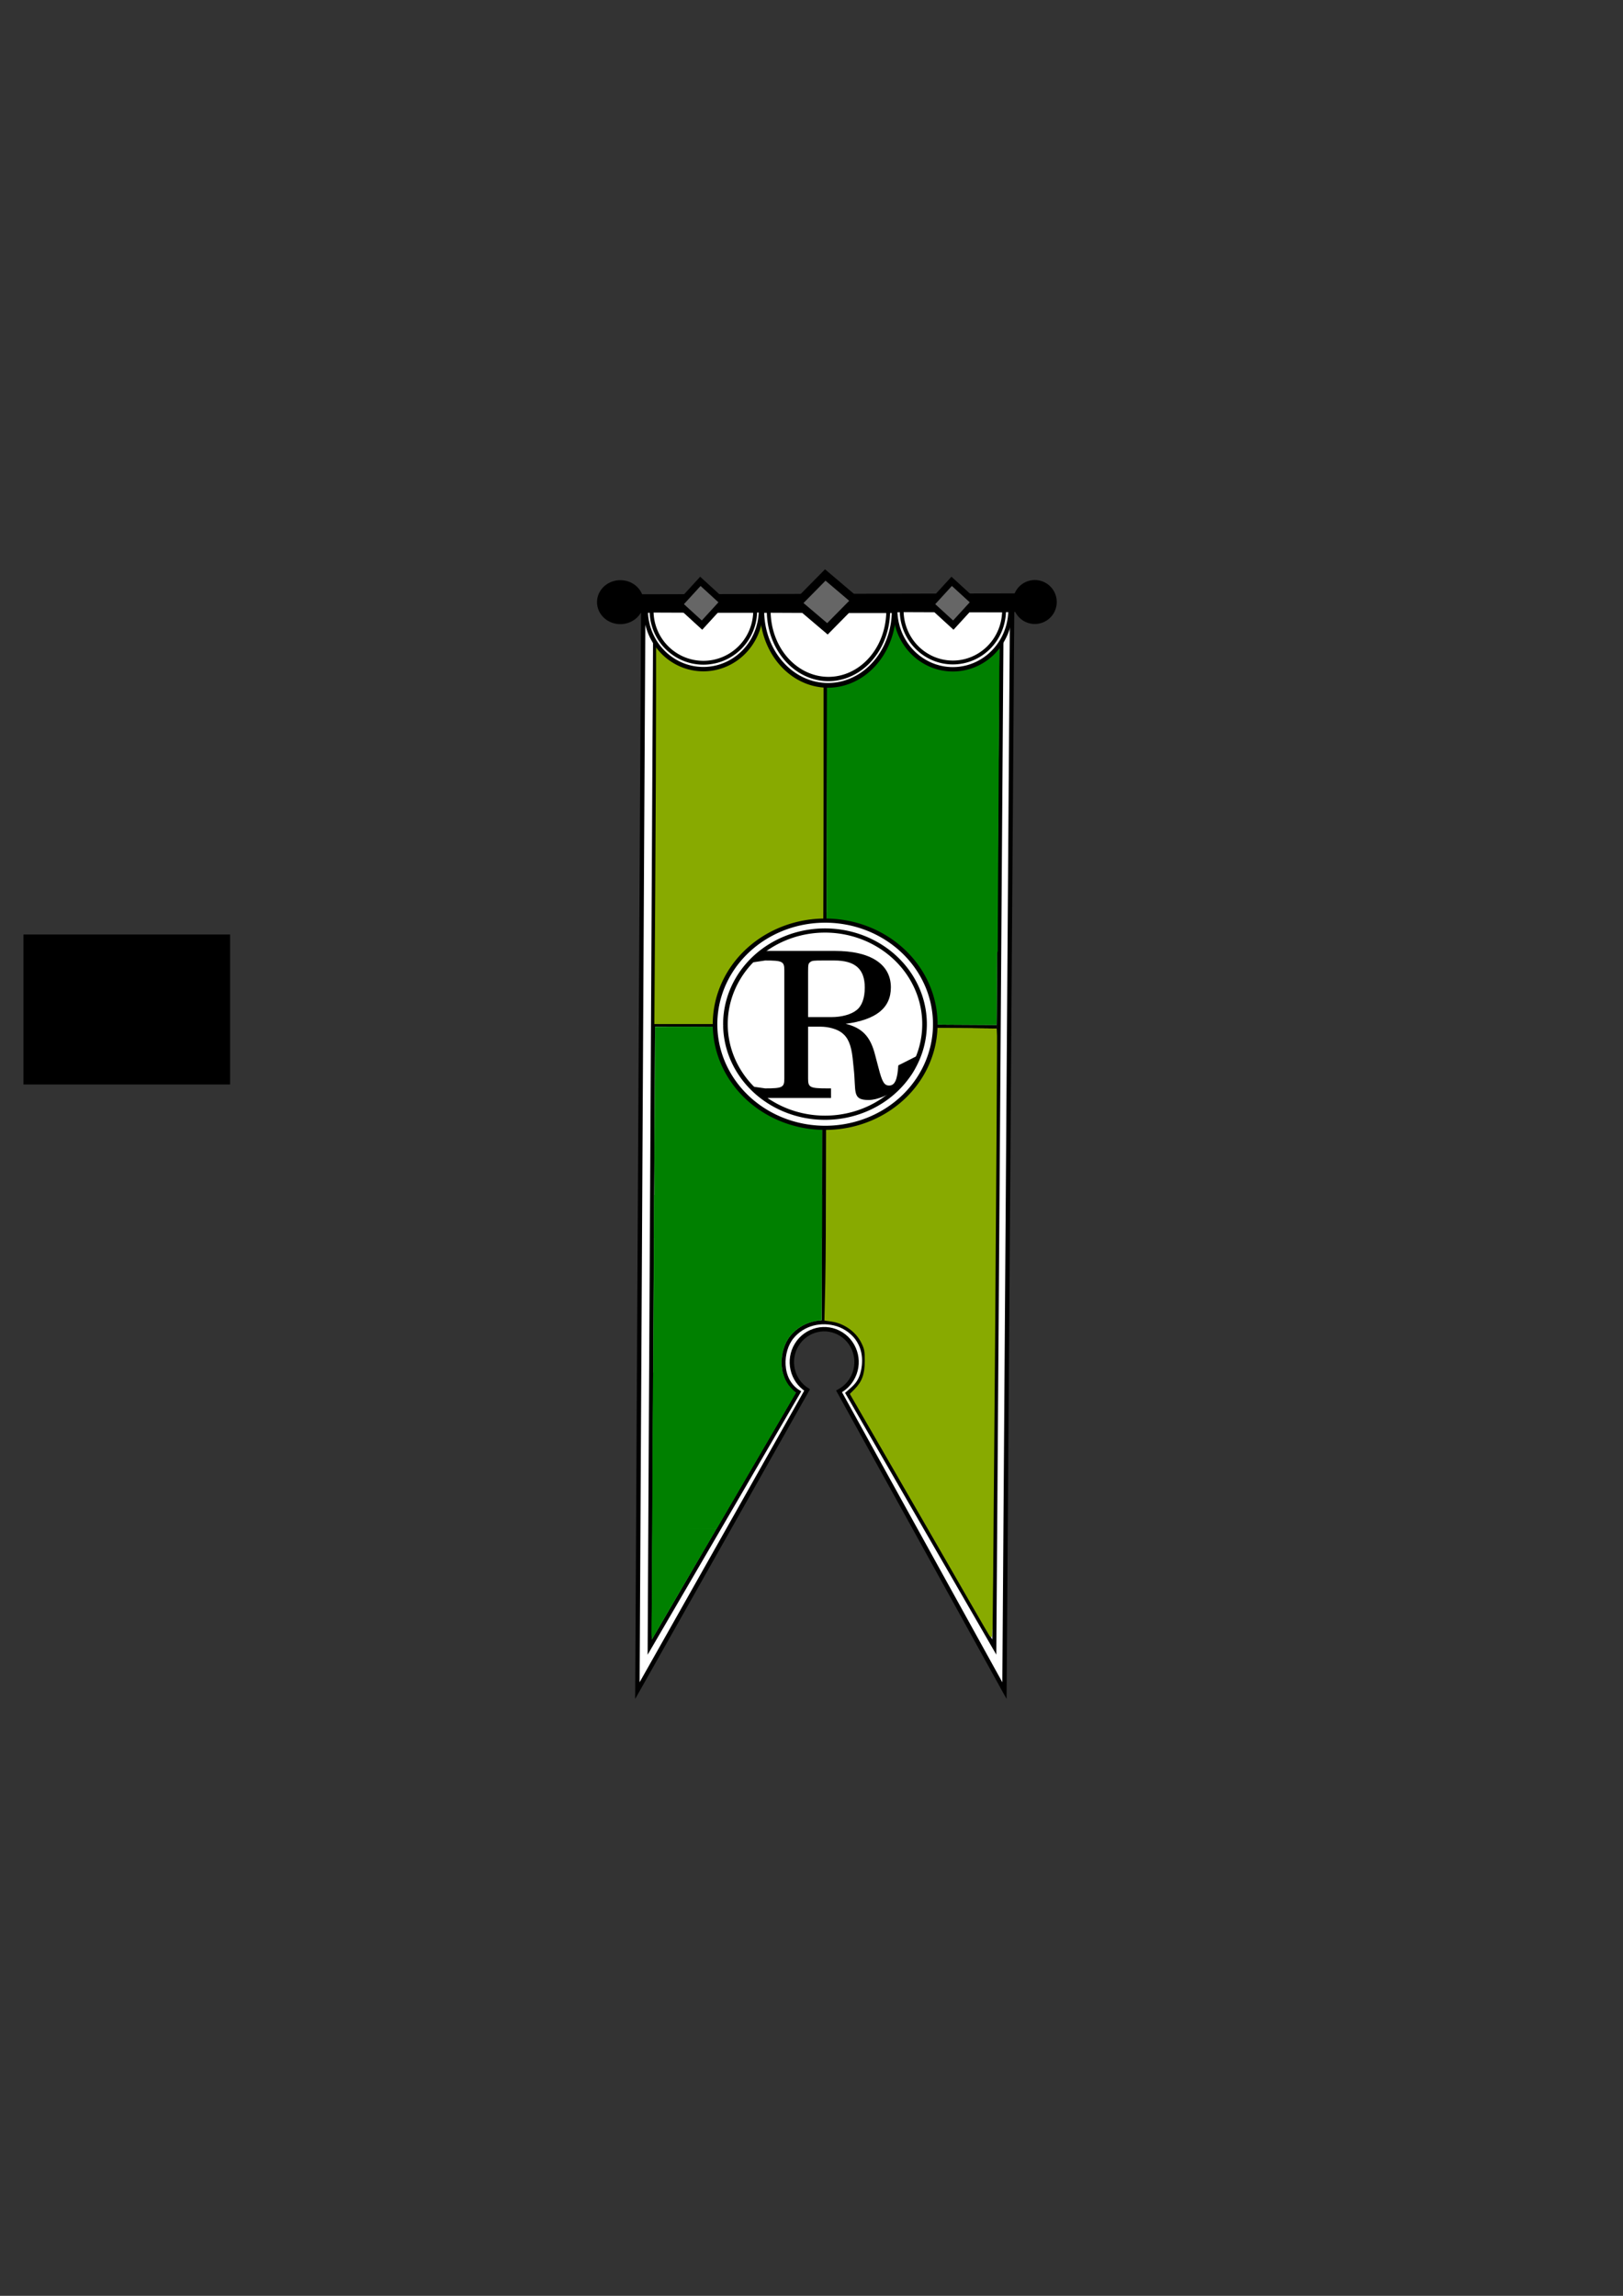 <?xml version="1.0" encoding="UTF-8" standalone="no"?>
<!-- Created with Inkscape (http://www.inkscape.org/) -->

<svg
   xmlns:dc="http://purl.org/dc/elements/1.1/"
   xmlns:cc="http://creativecommons.org/ns#"
   xmlns:rdf="http://www.w3.org/1999/02/22-rdf-syntax-ns#"
   xmlns:svg="http://www.w3.org/2000/svg"
   xmlns="http://www.w3.org/2000/svg"
   xmlns:sodipodi="http://sodipodi.sourceforge.net/DTD/sodipodi-0.dtd"
   xmlns:inkscape="http://www.inkscape.org/namespaces/inkscape"
   width="744.094"
   height="1052.362"
   id="svg2"
   version="1.1"
   inkscape:version="0.47 r22583"
   sodipodi:docname="RootsLogo.svg">
  <rect width="100%" height="100%" fill="#333333" stroke="none"/>
  <defs
     id="defs4">
    <inkscape:perspective
       sodipodi:type="inkscape:persp3d"
       inkscape:vp_x="0 : 526.18109 : 1"
       inkscape:vp_y="0 : 1000 : 0"
       inkscape:vp_z="744.09448 : 526.18109 : 1"
       inkscape:persp3d-origin="372.04724 : 350.78739 : 1"
       id="perspective10" />
    <inkscape:perspective
       id="perspective4292"
       inkscape:persp3d-origin="0.5 : 0.33333333 : 1"
       inkscape:vp_z="1 : 0.5 : 1"
       inkscape:vp_y="0 : 1000 : 0"
       inkscape:vp_x="0 : 0.5 : 1"
       sodipodi:type="inkscape:persp3d" />
    <inkscape:perspective
       id="perspective4317"
       inkscape:persp3d-origin="0.5 : 0.33333333 : 1"
       inkscape:vp_z="1 : 0.5 : 1"
       inkscape:vp_y="0 : 1000 : 0"
       inkscape:vp_x="0 : 0.5 : 1"
       sodipodi:type="inkscape:persp3d" />
    <inkscape:perspective
       id="perspective6036"
       inkscape:persp3d-origin="0.5 : 0.33333333 : 1"
       inkscape:vp_z="1 : 0.5 : 1"
       inkscape:vp_y="0 : 1000 : 0"
       inkscape:vp_x="0 : 0.5 : 1"
       sodipodi:type="inkscape:persp3d" />
    <inkscape:perspective
       id="perspective6036-9"
       inkscape:persp3d-origin="0.5 : 0.33333333 : 1"
       inkscape:vp_z="1 : 0.5 : 1"
       inkscape:vp_y="0 : 1000 : 0"
       inkscape:vp_x="0 : 0.5 : 1"
       sodipodi:type="inkscape:persp3d" />
    <inkscape:perspective
       id="perspective6067"
       inkscape:persp3d-origin="0.5 : 0.33333333 : 1"
       inkscape:vp_z="1 : 0.5 : 1"
       inkscape:vp_y="0 : 1000 : 0"
       inkscape:vp_x="0 : 0.5 : 1"
       sodipodi:type="inkscape:persp3d" />
    <inkscape:perspective
       id="perspective6067-1"
       inkscape:persp3d-origin="0.5 : 0.33333333 : 1"
       inkscape:vp_z="1 : 0.5 : 1"
       inkscape:vp_y="0 : 1000 : 0"
       inkscape:vp_x="0 : 0.5 : 1"
       sodipodi:type="inkscape:persp3d" />
    <inkscape:perspective
       id="perspective6098"
       inkscape:persp3d-origin="0.5 : 0.33333333 : 1"
       inkscape:vp_z="1 : 0.5 : 1"
       inkscape:vp_y="0 : 1000 : 0"
       inkscape:vp_x="0 : 0.5 : 1"
       sodipodi:type="inkscape:persp3d" />
    <inkscape:perspective
       id="perspective6120"
       inkscape:persp3d-origin="0.5 : 0.33333333 : 1"
       inkscape:vp_z="1 : 0.5 : 1"
       inkscape:vp_y="0 : 1000 : 0"
       inkscape:vp_x="0 : 0.5 : 1"
       sodipodi:type="inkscape:persp3d" />
    <inkscape:perspective
       id="perspective6120-7"
       inkscape:persp3d-origin="0.5 : 0.33333333 : 1"
       inkscape:vp_z="1 : 0.5 : 1"
       inkscape:vp_y="0 : 1000 : 0"
       inkscape:vp_x="0 : 0.5 : 1"
       sodipodi:type="inkscape:persp3d" />
    <inkscape:perspective
       id="perspective6163"
       inkscape:persp3d-origin="0.5 : 0.33333333 : 1"
       inkscape:vp_z="1 : 0.5 : 1"
       inkscape:vp_y="0 : 1000 : 0"
       inkscape:vp_x="0 : 0.5 : 1"
       sodipodi:type="inkscape:persp3d" />
    <inkscape:perspective
       id="perspective6211"
       inkscape:persp3d-origin="0.5 : 0.33333333 : 1"
       inkscape:vp_z="1 : 0.5 : 1"
       inkscape:vp_y="0 : 1000 : 0"
       inkscape:vp_x="0 : 0.5 : 1"
       sodipodi:type="inkscape:persp3d" />
    <inkscape:perspective
       id="perspective6233"
       inkscape:persp3d-origin="0.5 : 0.33333333 : 1"
       inkscape:vp_z="1 : 0.5 : 1"
       inkscape:vp_y="0 : 1000 : 0"
       inkscape:vp_x="0 : 0.5 : 1"
       sodipodi:type="inkscape:persp3d" />
    <inkscape:perspective
       id="perspective6255"
       inkscape:persp3d-origin="0.5 : 0.33333333 : 1"
       inkscape:vp_z="1 : 0.5 : 1"
       inkscape:vp_y="0 : 1000 : 0"
       inkscape:vp_x="0 : 0.5 : 1"
       sodipodi:type="inkscape:persp3d" />
    <inkscape:perspective
       id="perspective3745"
       inkscape:persp3d-origin="0.5 : 0.33333333 : 1"
       inkscape:vp_z="1 : 0.5 : 1"
       inkscape:vp_y="0 : 1000 : 0"
       inkscape:vp_x="0 : 0.5 : 1"
       sodipodi:type="inkscape:persp3d" />
    <inkscape:perspective
       id="perspective3745-2"
       inkscape:persp3d-origin="0.5 : 0.33333333 : 1"
       inkscape:vp_z="1 : 0.5 : 1"
       inkscape:vp_y="0 : 1000 : 0"
       inkscape:vp_x="0 : 0.5 : 1"
       sodipodi:type="inkscape:persp3d" />
    <inkscape:perspective
       id="perspective3776"
       inkscape:persp3d-origin="0.5 : 0.33333333 : 1"
       inkscape:vp_z="1 : 0.5 : 1"
       inkscape:vp_y="0 : 1000 : 0"
       inkscape:vp_x="0 : 0.5 : 1"
       sodipodi:type="inkscape:persp3d" />
    <inkscape:perspective
       id="perspective3830"
       inkscape:persp3d-origin="0.5 : 0.33333333 : 1"
       inkscape:vp_z="1 : 0.5 : 1"
       inkscape:vp_y="0 : 1000 : 0"
       inkscape:vp_x="0 : 0.5 : 1"
       sodipodi:type="inkscape:persp3d" />
    <inkscape:perspective
       id="perspective3830-9"
       inkscape:persp3d-origin="0.5 : 0.33333333 : 1"
       inkscape:vp_z="1 : 0.5 : 1"
       inkscape:vp_y="0 : 1000 : 0"
       inkscape:vp_x="0 : 0.5 : 1"
       sodipodi:type="inkscape:persp3d" />
    <inkscape:perspective
       id="perspective3861"
       inkscape:persp3d-origin="0.5 : 0.33333333 : 1"
       inkscape:vp_z="1 : 0.5 : 1"
       inkscape:vp_y="0 : 1000 : 0"
       inkscape:vp_x="0 : 0.5 : 1"
       sodipodi:type="inkscape:persp3d" />
    <inkscape:perspective
       id="perspective3883"
       inkscape:persp3d-origin="0.5 : 0.33333333 : 1"
       inkscape:vp_z="1 : 0.5 : 1"
       inkscape:vp_y="0 : 1000 : 0"
       inkscape:vp_x="0 : 0.5 : 1"
       sodipodi:type="inkscape:persp3d" />
    <inkscape:perspective
       id="perspective3883-5"
       inkscape:persp3d-origin="0.5 : 0.33333333 : 1"
       inkscape:vp_z="1 : 0.5 : 1"
       inkscape:vp_y="0 : 1000 : 0"
       inkscape:vp_x="0 : 0.5 : 1"
       sodipodi:type="inkscape:persp3d" />
    <inkscape:perspective
       id="perspective3914"
       inkscape:persp3d-origin="0.5 : 0.33333333 : 1"
       inkscape:vp_z="1 : 0.5 : 1"
       inkscape:vp_y="0 : 1000 : 0"
       inkscape:vp_x="0 : 0.5 : 1"
       sodipodi:type="inkscape:persp3d" />
    <inkscape:perspective
       id="perspective3964"
       inkscape:persp3d-origin="0.5 : 0.33333333 : 1"
       inkscape:vp_z="1 : 0.5 : 1"
       inkscape:vp_y="0 : 1000 : 0"
       inkscape:vp_x="0 : 0.5 : 1"
       sodipodi:type="inkscape:persp3d" />
    <inkscape:perspective
       id="perspective3986"
       inkscape:persp3d-origin="0.5 : 0.33333333 : 1"
       inkscape:vp_z="1 : 0.5 : 1"
       inkscape:vp_y="0 : 1000 : 0"
       inkscape:vp_x="0 : 0.5 : 1"
       sodipodi:type="inkscape:persp3d" />
    <inkscape:perspective
       id="perspective4010"
       inkscape:persp3d-origin="0.5 : 0.33333333 : 1"
       inkscape:vp_z="1 : 0.5 : 1"
       inkscape:vp_y="0 : 1000 : 0"
       inkscape:vp_x="0 : 0.5 : 1"
       sodipodi:type="inkscape:persp3d" />
    <inkscape:perspective
       id="perspective4033"
       inkscape:persp3d-origin="0.5 : 0.33333333 : 1"
       inkscape:vp_z="1 : 0.5 : 1"
       inkscape:vp_y="0 : 1000 : 0"
       inkscape:vp_x="0 : 0.5 : 1"
       sodipodi:type="inkscape:persp3d" />
    <inkscape:perspective
       id="perspective4117"
       inkscape:persp3d-origin="0.5 : 0.33333333 : 1"
       inkscape:vp_z="1 : 0.5 : 1"
       inkscape:vp_y="0 : 1000 : 0"
       inkscape:vp_x="0 : 0.5 : 1"
       sodipodi:type="inkscape:persp3d" />
  </defs>
  <sodipodi:namedview
     id="base"
     pagecolor="#ffffff"
     bordercolor="#666666"
     borderopacity="1.0"
     inkscape:pageopacity="0.0"
     inkscape:pageshadow="2"
     inkscape:zoom="0.48638596"
     inkscape:cx="60.378091"
     inkscape:cy="600.03306"
     inkscape:document-units="px"
     inkscape:current-layer="layer1"
     showgrid="false"
     inkscape:window-width="1920"
     inkscape:window-height="1031"
     inkscape:window-x="0"
     inkscape:window-y="0"
     inkscape:window-maximized="1"
     showguides="true"
     inkscape:guide-bbox="true"
     inkscape:snap-bbox="false"
     inkscape:bbox-nodes="true" />
  <g
     inkscape:label="Layer 1"
     inkscape:groupmode="layer"
     id="layer1">
    <path
       style="fill:#ffffff;stroke:#000000;stroke-width:2;stroke-linecap:butt;stroke-miterlimit:4;stroke-dasharray:none;stroke-dashoffset:0;marker-start:none;marker-mid:none"
       d="m 294.907,278.504 -2.685,496.446 77.806,-137.806 c -6.955,-4.398 -9.077,-13.681 -4.75,-20.75 4.327,-7.069 13.482,-9.242 20.438,-4.844 6.955,4.398 9.077,13.681 4.75,20.75 -1.22,1.993 -2.873,3.681 -4.844,4.906 l -0.951,0.551 75.838,137.192 3.524,-496.446 -169.125,0 z"
       id="path2867"
       sodipodi:nodetypes="cccsssccccc"
       inkscape:export-filename="/home/frachris/Desktop/bbb/Docu/flowRoot4077.png"
       inkscape:export-xdpi="1200"
       inkscape:export-ydpi="1200" />
    <path
       style="fill:#ffffff;stroke:#000000;stroke-width:1.887;stroke-linecap:butt;stroke-miterlimit:4;stroke-dasharray:none;stroke-dashoffset:0;marker-start:none;marker-mid:none"
       d="m 300.397,284.178 -2.521,470.806 68.202,-116.894 c -9,-5.612 -8.235,-18.916 -3.018,-25.237 5.152,-6.242 13.432,-8.123 20.833,-5.829 4.309,1.336 7.508,4.294 9.048,6.4 2.311,3.16 4.192,8.139 2.72,15.029 -1.24,5.804 -4.242,7.711 -7.018,10.212 l 67.211,116.32 3.308,-470.806 -158.765,0 z"
       id="path2867-8"
       sodipodi:nodetypes="cccsssscccc"
       inkscape:export-filename="/home/frachris/Desktop/bbb/Docu/flowRoot4077.png"
       inkscape:export-xdpi="1200"
       inkscape:export-ydpi="1200" />
  </g>
  <g
     inkscape:groupmode="layer"
     id="layer2"
     inkscape:label="H1">
    <path
       style="fill:none;stroke:#000000;stroke-width:2;stroke-linecap:butt;stroke-linejoin:miter;stroke-miterlimit:4;stroke-opacity:1;stroke-dasharray:none"
       d="m 377.708,605.383 0.586,-320.92"
       id="path4307"
       sodipodi:nodetypes="cc"
       inkscape:export-filename="/home/frachris/Desktop/bbb/Docu/flowRoot4077.png"
       inkscape:export-xdpi="1200"
       inkscape:export-ydpi="1200" />
    <path
       style="fill:none;stroke:#000000;stroke-width:1.71;stroke-linecap:butt;stroke-linejoin:miter;stroke-miterlimit:4;stroke-opacity:1;stroke-dasharray:none"
       d="M 300.117,469.79 456.982,470.666"
       id="path4307-8"
       sodipodi:nodetypes="cc"
       inkscape:export-filename="/home/frachris/Desktop/bbb/Docu/flowRoot4077.png"
       inkscape:export-xdpi="1200"
       inkscape:export-ydpi="1200" />
    <path
       style="fill:#008000;stroke:#008000;stroke-width:0.235;stroke-linecap:butt;stroke-linejoin:miter;stroke-miterlimit:4;stroke-dasharray:none;stroke-dashoffset:0;marker-start:none"
       d="m 299.194,696.969 c 0.003,-3.335 0.798,-149.15 0.813,-149.225 0.003,-0.016 17.28,-0.029 38.393,-0.029 l 38.387,0 -0.083,28.652 c -0.045,15.759 -0.1,28.671 -0.121,28.695 -0.021,0.024 -0.491,0.089 -1.046,0.146 -6.632,0.672 -12.501,4.58 -15.209,10.128 -2.623,5.372 -2.807,12.019 -0.475,17.095 0.927,2.018 2.557,4.125 4.273,5.523 l 0.58,0.473 -18.167,31.138 -18.167,31.138 -14.592,0.03 -14.592,0.03 0.004,-3.791 0,0 z"
       id="path4337"
       inkscape:export-filename="/home/frachris/Desktop/bbb/Docu/flowRoot4077.png"
       inkscape:export-xdpi="1200"
       inkscape:export-ydpi="1200" />
    <path
       style="fill:#008000;stroke:#008000;stroke-width:0.264;stroke-linecap:butt;stroke-linejoin:miter;stroke-miterlimit:4;stroke-dasharray:none;stroke-dashoffset:0;marker-start:none"
       d="m 300.024,565.075 c -0.004,-3.482 0.384,-94.304 0.403,-94.336 0.042,-0.069 76.489,0.349 76.544,0.419 0.034,0.043 -0.112,21.838 -0.16,48.214 l -0.088,47.957 -38.348,0 -38.348,0 -0.003,-2.253 2e-4,0 z"
       id="path4339"
       sodipodi:nodetypes="csscccccc"
       inkscape:export-filename="/home/frachris/Desktop/bbb/Docu/flowRoot4077.png"
       inkscape:export-xdpi="1200"
       inkscape:export-ydpi="1200" />
    <path
       style="fill:#008000;stroke:#008000;stroke-width:0.235;stroke-linecap:butt;stroke-linejoin:miter;stroke-miterlimit:4;stroke-dasharray:none;stroke-dashoffset:0"
       d="m 299,731.71 c 0.04,-10.635 0.107,-21.915 0.148,-25.067 l 0.075,-5.73 14.507,0 c 7.979,0 14.485,0.04 14.459,0.088 -0.451,0.825 -29.25,50.308 -29.33,50.391 -0.071,0.075 0.094,-7.38 0.141,-19.682 l 4e-5,-4e-5 z"
       id="path4341"
       sodipodi:nodetypes="ccccsscc"
       inkscape:export-filename="/home/frachris/Desktop/bbb/Docu/flowRoot4077.png"
       inkscape:export-xdpi="1200"
       inkscape:export-ydpi="1200" />
    <path
       style="fill:#008000;stroke:#008000;stroke-width:0.235;stroke-linecap:butt;stroke-linejoin:miter;stroke-miterlimit:4;stroke-dasharray:none;stroke-dashoffset:0;marker-start:none"
       d="m 299.006,727.831 c 0.046,-12.833 0.104,-25.925 0.127,-29.093 0.024,-3.168 0.1,-18.666 0.17,-34.441 0.069,-15.775 0.158,-30.123 0.196,-31.884 l 0.07,-3.203 29.612,0 c 23.587,0 29.621,0.03 29.657,0.147 0.564,1.823 0.803,2.453 1.304,3.438 0.865,1.7 1.563,2.638 3.168,4.252 l 1.422,1.431 -18.166,31.155 -18.166,31.155 -6.935,0.032 -6.935,0.032 6.847,0.031 c 3.766,0.017 6.847,0.059 6.847,0.094 0,0.068 -29.103,49.146 -29.233,49.11 -0.37,-0.103 -0.03,-9.423 0.016,-22.256 l 3e-5,-2e-5 10e-6,0 z"
       id="path4343"
       sodipodi:nodetypes="csscccsscccccccssccc"
       inkscape:export-filename="/home/frachris/Desktop/bbb/Docu/flowRoot4077.png"
       inkscape:export-xdpi="1200"
       inkscape:export-ydpi="1200" />
    <path
       style="fill:#008000;stroke:#008000;stroke-width:0.137;stroke-linecap:butt;stroke-linejoin:miter;stroke-miterlimit:4;stroke-dasharray:none;stroke-dashoffset:0"
       d="m 419.457,469.57 c -17.637,-0.105 -33.957,-0.194 -36.266,-0.197 l -4.467,-0.05 0.292,-19.666 c 0.013,-10.841 0.043,-22.348 0.066,-25.571 l 0.042,-5.86 39.077,0 39.077,0 -0.042,2.217 c -0.023,1.219 -0.105,12.533 -0.182,25.142 -0.077,12.609 -0.157,23.211 -0.178,23.56 l -0.037,0.636 -2.657,-0.01 c -1.461,-0.005 -17.087,-0.096 -34.724,-0.201 l -9e-5,-9e-5 z"
       id="path4347"
       sodipodi:nodetypes="cccccccccsccccc"
       inkscape:export-filename="/home/frachris/Desktop/bbb/Docu/flowRoot4077.png"
       inkscape:export-xdpi="1200"
       inkscape:export-ydpi="1200" />
    <path
       style="fill:#008000;stroke:#008000;stroke-width:0.438;stroke-linecap:butt;stroke-linejoin:miter;stroke-miterlimit:4;stroke-dasharray:none;stroke-dashoffset:0"
       d="m 379.212,378.907 c 0.024,-31.441 0.104,-65.39 0.179,-75.442 l 0.136,-18.276 39.248,0 39.248,0 -0.003,7.883 c -0.002,4.336 -0.185,35.998 -0.408,70.362 -0.222,34.363 -0.406,64.765 -0.408,67.559 l -0.003,5.08 -39.016,3e-5 -39.016,2e-5 0.043,-57.165 z"
       id="path4349"
       inkscape:export-filename="/home/frachris/Desktop/bbb/Docu/flowRoot4077.png"
       inkscape:export-xdpi="1200"
       inkscape:export-ydpi="1200" />
    <path
       style="fill:#88aa00;stroke:#88aa00;stroke-width:1.164;stroke-linecap:butt;stroke-linejoin:miter;stroke-miterlimit:4;stroke-dasharray:none;stroke-dashoffset:0"
       d="m 300.98,409.052 c 0.213,-32.878 0.387,-74.111 0.387,-91.63 l 3.1e-4,-31.852 37.815,0 37.815,0 -10e-4,75.485 c -5.8e-4,41.517 -0.174,82.75 -0.384,91.63 l -0.115,16.144 -38.086,0 -37.818,0 0.387,-59.777 -1.6e-4,0 z"
       id="path4351"
       sodipodi:nodetypes="cccccccccccc"
       inkscape:export-filename="/home/frachris/Desktop/bbb/Docu/flowRoot4077.png"
       inkscape:export-xdpi="1200"
       inkscape:export-ydpi="1200" />
    <path
       style="fill:#88aa00;stroke:#88aa00;stroke-width:1.164;stroke-linecap:butt;stroke-linejoin:miter;stroke-miterlimit:4;stroke-dasharray:none;stroke-dashoffset:0"
       d="m 422.187,694.143 -31.823,-55.079 2.015,-2.069 c 3.368,-3.457 4.653,-7.066 4.673,-13.122 0.015,-4.573 -0.188,-5.655 -1.606,-8.541 -2.583,-5.26 -8.069,-9.204 -14.049,-10.101 l -2.837,-0.425 0.383,-16.595 c 0.21,-9.127 0.383,-39.148 0.383,-66.711 l 0,-50.116 38.543,0.244 c 21.198,0.134 38.586,0.28 38.639,0.323 0.274,0.224 -1.824,277.612 -2.102,277.89 -0.18,0.18 -14.716,-25.405 -32.218,-55.698 l 0,0 z"
       id="path4353"
       sodipodi:nodetypes="cccssccccccsscc"
       inkscape:export-filename="/home/frachris/Desktop/bbb/Docu/flowRoot4077.png"
       inkscape:export-xdpi="1200"
       inkscape:export-ydpi="1200" />
    <path
       sodipodi:type="arc"
       style="fill:#ffffff;stroke:#000000;stroke-width:1.267;stroke-miterlimit:4;stroke-dasharray:none"
       id="path6026-2-8"
       sodipodi:cx="61.668228"
       sodipodi:cy="292.85394"
       sodipodi:rx="16.871496"
       sodipodi:ry="17.162384"
       d="m 78.54,292.86 a 16.871,17.162 0 1 1 -33.743,-0.074 l 16.871,0.068 z"
       sodipodi:start="0.00037234463"
       sodipodi:end="3.1455502"
       transform="matrix(1.566,0,0,1.592,340.278,-186.704)"
       inkscape:export-filename="/home/frachris/Desktop/bbb/Docu/flowRoot4077.png"
       inkscape:export-xdpi="1200"
       inkscape:export-ydpi="1200" />
    <path
       sodipodi:type="arc"
       style="fill:#ffffff;stroke:#000000;stroke-width:1.079;stroke-miterlimit:4;stroke-dasharray:none"
       id="path6026-2-8-7"
       sodipodi:cx="61.668228"
       sodipodi:cy="292.85394"
       sodipodi:rx="16.871496"
       sodipodi:ry="17.162384"
       d="m 78.54,292.86 a 16.871,17.162 0 1 1 -33.743,-0.074 l 16.871,0.068 z"
       sodipodi:start="0.00037234463"
       sodipodi:end="3.1455502"
       transform="matrix(1.792,0,0,1.998,269.103,-305.192)"
       inkscape:export-filename="/home/frachris/Desktop/bbb/Docu/flowRoot4077.png"
       inkscape:export-xdpi="1200"
       inkscape:export-ydpi="1200" />
    <path
       sodipodi:type="arc"
       style="fill:#ffffff;stroke:#000000;stroke-width:1.269;stroke-miterlimit:4;stroke-dasharray:none"
       id="path6026-2-8-0"
       sodipodi:cx="61.668228"
       sodipodi:cy="292.85394"
       sodipodi:rx="16.871496"
       sodipodi:ry="17.162384"
       d="m 78.54,292.86 a 16.871,17.162 0 1 1 -33.743,-0.074 l 16.871,0.068 z"
       sodipodi:start="0.00037234463"
       sodipodi:end="3.1455502"
       transform="matrix(1.566,0,0,1.585,225.888,-184.601)"
       inkscape:export-filename="/home/frachris/Desktop/bbb/Docu/flowRoot4077.png"
       inkscape:export-xdpi="1200"
       inkscape:export-ydpi="1200" />
    <path
       style="fill:none;stroke:#000000;stroke-width:8.5;stroke-linecap:butt;stroke-linejoin:miter;stroke-miterlimit:4;stroke-opacity:1;stroke-dasharray:none"
       d="m 275.812,276.702 206.967,-0.499 0,0"
       id="path6145"
       sodipodi:nodetypes="ccc"
       inkscape:export-filename="/home/frachris/Desktop/bbb/Docu/flowRoot4077.png"
       inkscape:export-xdpi="1200"
       inkscape:export-ydpi="1200" />
    <path
       sodipodi:type="arc"
       style="fill:#000000;stroke:#000000;stroke-width:8.5;stroke-linecap:butt;stroke-linejoin:miter;stroke-miterlimit:4;stroke-dasharray:none;stroke-dashoffset:0"
       id="path6153"
       sodipodi:cx="200.8504"
       sodipodi:cy="256.69998"
       sodipodi:rx="59.793255"
       sodipodi:ry="59.918083"
       d="m 150.673,224.113 a 59.793,59.918 0 1 1 -0.088,0.137 l 50.266,32.449 z"
       sodipodi:start="3.716613"
       sodipodi:end="9.9970699"
       transform="matrix(0.167,0,0,0.157,250.859,235.734)"
       inkscape:export-filename="/home/frachris/Desktop/bbb/Docu/flowRoot4077.png"
       inkscape:export-xdpi="1200"
       inkscape:export-ydpi="1200" />
    <path
       sodipodi:type="arc"
       style="fill:#000000;stroke:#000000;stroke-width:8.5;stroke-linecap:butt;stroke-linejoin:miter;stroke-miterlimit:4;stroke-dasharray:none;stroke-dashoffset:0"
       id="path6153-9"
       sodipodi:cx="200.8504"
       sodipodi:cy="256.69998"
       sodipodi:rx="59.793255"
       sodipodi:ry="59.918083"
       d="m 150.673,224.113 a 59.793,59.918 0 1 1 -0.088,0.137 l 50.266,32.449 z"
       sodipodi:start="3.716613"
       sodipodi:end="9.9970699"
       transform="matrix(0.157,0,0,0.157,442.888,235.664)"
       inkscape:export-filename="/home/frachris/Desktop/bbb/Docu/flowRoot4077.png"
       inkscape:export-xdpi="1200"
       inkscape:export-ydpi="1200" />
    <path
       sodipodi:type="arc"
       style="fill:#ffffff;stroke:#000000;stroke-width:1.269;stroke-miterlimit:4;stroke-dasharray:none"
       id="path6026-2-8-0-9"
       sodipodi:cx="61.668228"
       sodipodi:cy="292.85394"
       sodipodi:rx="16.871496"
       sodipodi:ry="17.162384"
       d="m 78.54,292.86 a 16.871,17.162 0 1 1 -33.743,-0.074 l 16.871,0.068 z"
       sodipodi:start="0.00037234463"
       sodipodi:end="3.1455502"
       transform="matrix(1.407,0,0,1.389,235.708,-126.776)"
       inkscape:export-filename="/home/frachris/Desktop/bbb/Docu/flowRoot4077.png"
       inkscape:export-xdpi="1200"
       inkscape:export-ydpi="1200" />
    <path
       sodipodi:type="arc"
       style="fill:#ffffff;stroke:#000000;stroke-width:1.267;stroke-miterlimit:4;stroke-dasharray:none"
       id="path6026-2-8-3"
       sodipodi:cx="61.668228"
       sodipodi:cy="292.85394"
       sodipodi:rx="16.871496"
       sodipodi:ry="17.162384"
       d="m 78.54,292.86 a 16.871,17.162 0 1 1 -33.743,-0.074 l 16.871,0.068 z"
       sodipodi:start="0.00037234463"
       sodipodi:end="3.1455502"
       transform="matrix(1.391,0,0,1.394,351.076,-128.446)"
       inkscape:export-filename="/home/frachris/Desktop/bbb/Docu/flowRoot4077.png"
       inkscape:export-xdpi="1200"
       inkscape:export-ydpi="1200" />
    <path
       sodipodi:type="arc"
       style="fill:#ffffff;stroke:#000000;stroke-width:1.079;stroke-miterlimit:4;stroke-dasharray:none"
       id="path6026-2-8-7-3"
       sodipodi:cx="61.668228"
       sodipodi:cy="292.85394"
       sodipodi:rx="16.871496"
       sodipodi:ry="17.162384"
       d="m 78.54,292.86 a 16.871,17.162 0 1 1 -33.743,-0.074 l 16.871,0.068 z"
       sodipodi:start="0.00037234463"
       sodipodi:end="3.1455502"
       transform="matrix(1.623,0,0,1.823,279.734,-253.86)"
       inkscape:export-filename="/home/frachris/Desktop/bbb/Docu/flowRoot4077.png"
       inkscape:export-xdpi="1200"
       inkscape:export-ydpi="1200" />
  </g>
  <g
     inkscape:groupmode="layer"
     id="layer3"
     inkscape:label="logo">
    <rect
       style="fill:#666666;fill-opacity:1;stroke:#000000;stroke-width:3;stroke-linecap:butt;stroke-linejoin:miter;stroke-miterlimit:4;stroke-dasharray:none;stroke-dashoffset:0"
       id="rect3954"
       width="14.098"
       height="14.299"
       x="416.731"
       y="-20.073"
       transform="matrix(0.738,0.675,-0.675,0.738,0,0)"
       inkscape:export-filename="/home/frachris/Desktop/bbb/Docu/flowRoot4077.png"
       inkscape:export-xdpi="1200"
       inkscape:export-ydpi="1200" />
    <rect
       style="fill:#666666;fill-opacity:1;stroke:#000000;stroke-width:3.836;stroke-linecap:butt;stroke-linejoin:miter;stroke-miterlimit:4;stroke-dasharray:none;stroke-dashoffset:0"
       id="rect3954-6"
       width="18.086"
       height="18.223"
       x="455.904"
       y="-44.108"
       transform="matrix(0.762,0.647,-0.702,0.712,0,0)"
       inkscape:export-filename="/home/frachris/Desktop/bbb/Docu/flowRoot4077.png"
       inkscape:export-xdpi="1200"
       inkscape:export-ydpi="1200" />
    <rect
       style="fill:#666666;fill-opacity:1;stroke:#000000;stroke-width:3;stroke-linecap:butt;stroke-linejoin:miter;stroke-miterlimit:4;stroke-dasharray:none;stroke-dashoffset:0"
       id="rect3954-6-3"
       width="14.098"
       height="14.299"
       x="501.735"
       y="-97.823"
       transform="matrix(0.738,0.675,-0.675,0.738,0,0)"
       inkscape:export-filename="/home/frachris/Desktop/bbb/Docu/flowRoot4077.png"
       inkscape:export-xdpi="1200"
       inkscape:export-ydpi="1200" />
    <path
       sodipodi:type="arc"
       style="fill:#ffffff;fill-opacity:1;stroke:#000000;stroke-width:1.482;stroke-linecap:butt;stroke-linejoin:miter;stroke-miterlimit:4;stroke-dasharray:none;stroke-dashoffset:0"
       id="path4000"
       sodipodi:cx="239.72864"
       sodipodi:cy="443.71591"
       sodipodi:rx="35.603264"
       sodipodi:ry="36.959579"
       d="m 204.138,444.707 a 35.603,36.96 0 1 1 8e-5,0.003"
       sodipodi:start="3.114766"
       sodipodi:end="9.3978709"
       sodipodi:open="true"
       transform="matrix(1.418,0,0,1.285,38.377,-100.648)"
       inkscape:export-filename="/home/frachris/Desktop/bbb/Docu/flowRoot4077.png"
       inkscape:export-xdpi="1200"
       inkscape:export-ydpi="1200" />
    <path
       sodipodi:type="arc"
       style="fill:#ffffff;fill-opacity:1;stroke:#000000;stroke-width:1.65;stroke-linecap:butt;stroke-linejoin:miter;stroke-miterlimit:4;stroke-dasharray:none;stroke-dashoffset:0"
       id="path4000-4"
       sodipodi:cx="239.72864"
       sodipodi:cy="443.71591"
       sodipodi:rx="35.603264"
       sodipodi:ry="36.959579"
       d="m 204.13,444.341 a 35.603,36.96 0 1 1 1.2e-4,0.007"
       sodipodi:start="3.1246862"
       sodipodi:end="9.4076828"
       sodipodi:open="true"
       transform="matrix(1.282,0,0,1.161,70.9,-45.679)"
       inkscape:export-filename="/home/frachris/Desktop/bbb/Docu/flowRoot4077.png"
       inkscape:export-xdpi="1200"
       inkscape:export-ydpi="1200" />
    <flowRoot
       xml:space="preserve"
       id="flowRoot3034"
       style="fill:black;stroke:none;stroke-opacity:1;stroke-width:1px;stroke-linejoin:miter;stroke-linecap:butt;fill-opacity:1;font-family:Bitstream Vera Sans;font-style:normal;font-weight:normal;font-size:40px"><flowRegion
         id="flowRegion3036"><rect
           id="rect3038"
           width="94.75"
           height="68.75"
           x="10.75"
           y="428.362" /></flowRegion><flowPara
         id="flowPara3040" /></flowRoot>  </g>
  <g
     inkscape:groupmode="layer"
     id="layer4"
     inkscape:label="Layer">
    <g
       transform="matrix(2.433,0,0,2.334,552.738,-580.522)"
       style="font-size:40px;font-style:normal;font-weight:normal;fill:#000000;fill-opacity:1;stroke:none;font-family:Bitstream Vera Sans"
       id="flowRoot4077"
       inkscape:export-xdpi="1200"
       inkscape:export-ydpi="1200">
      <path
         d="m -74.91,450.357 2.32,0 c 1.56,0 3.16,0.48 4.04,1.2 1.16,0.92 1.76,2.36 2.04,5 l 0.2,2.04 c 0.48,4.52 -0.367,6.163 2.793,6.163 3.28,0 9.243,-3.971 9.363,-8.771 L -57.91,457.957 c -0.16,2.76 -0.64,3.96 -1.72,3.96 -0.92,0 -1.32,-0.68 -2,-3.44 l -0.64,-2.52 c -0.88,-3.68 -2.44,-5.36 -5.56,-6.16 5.76,-0.8 8.52,-3.12 8.52,-7.16 0,-4.56 -3.84,-7.16 -10.56,-7.16 l -13.84,0 -1.796,2.278 2.516,-0.398 c 3.24,0 3.6,0.2 3.6,1.88 l 0,1.16 0,19.08 0,1.12 c 0,1.68 -0.36,1.88 -3.6,1.88 l -2.282,-0.341 1.562,2.221 13.12,0 0,-1.88 -0.72,0 c -3.24,0 -3.6,-0.2 -3.6,-1.88 l 0,-1.12 0,-9.12 m 0,-1.88 0,-8.8 c 0,-1.6 0.04,-1.72 0.44,-2.04 0.32,-0.24 0.6,-0.28 2.32,-0.28 l 2.16,0 c 3.96,0 5.76,1.68 5.76,5.32 0,2.04 -0.52,3.6 -1.56,4.44 -1,0.84 -2.8,1.36 -4.72,1.36 l -4.4,0"
         style="font-family:Century Schoolbook L;-inkscape-font-specification:Century Schoolbook L"
         id="path3163"
         sodipodi:nodetypes="cccccsccscccsccccccccccccccccccccccsccc" />
    </g>
  </g>
  <g
     inkscape:groupmode="layer"
     id="layer5"
     inkscape:label="string" />
</svg>
